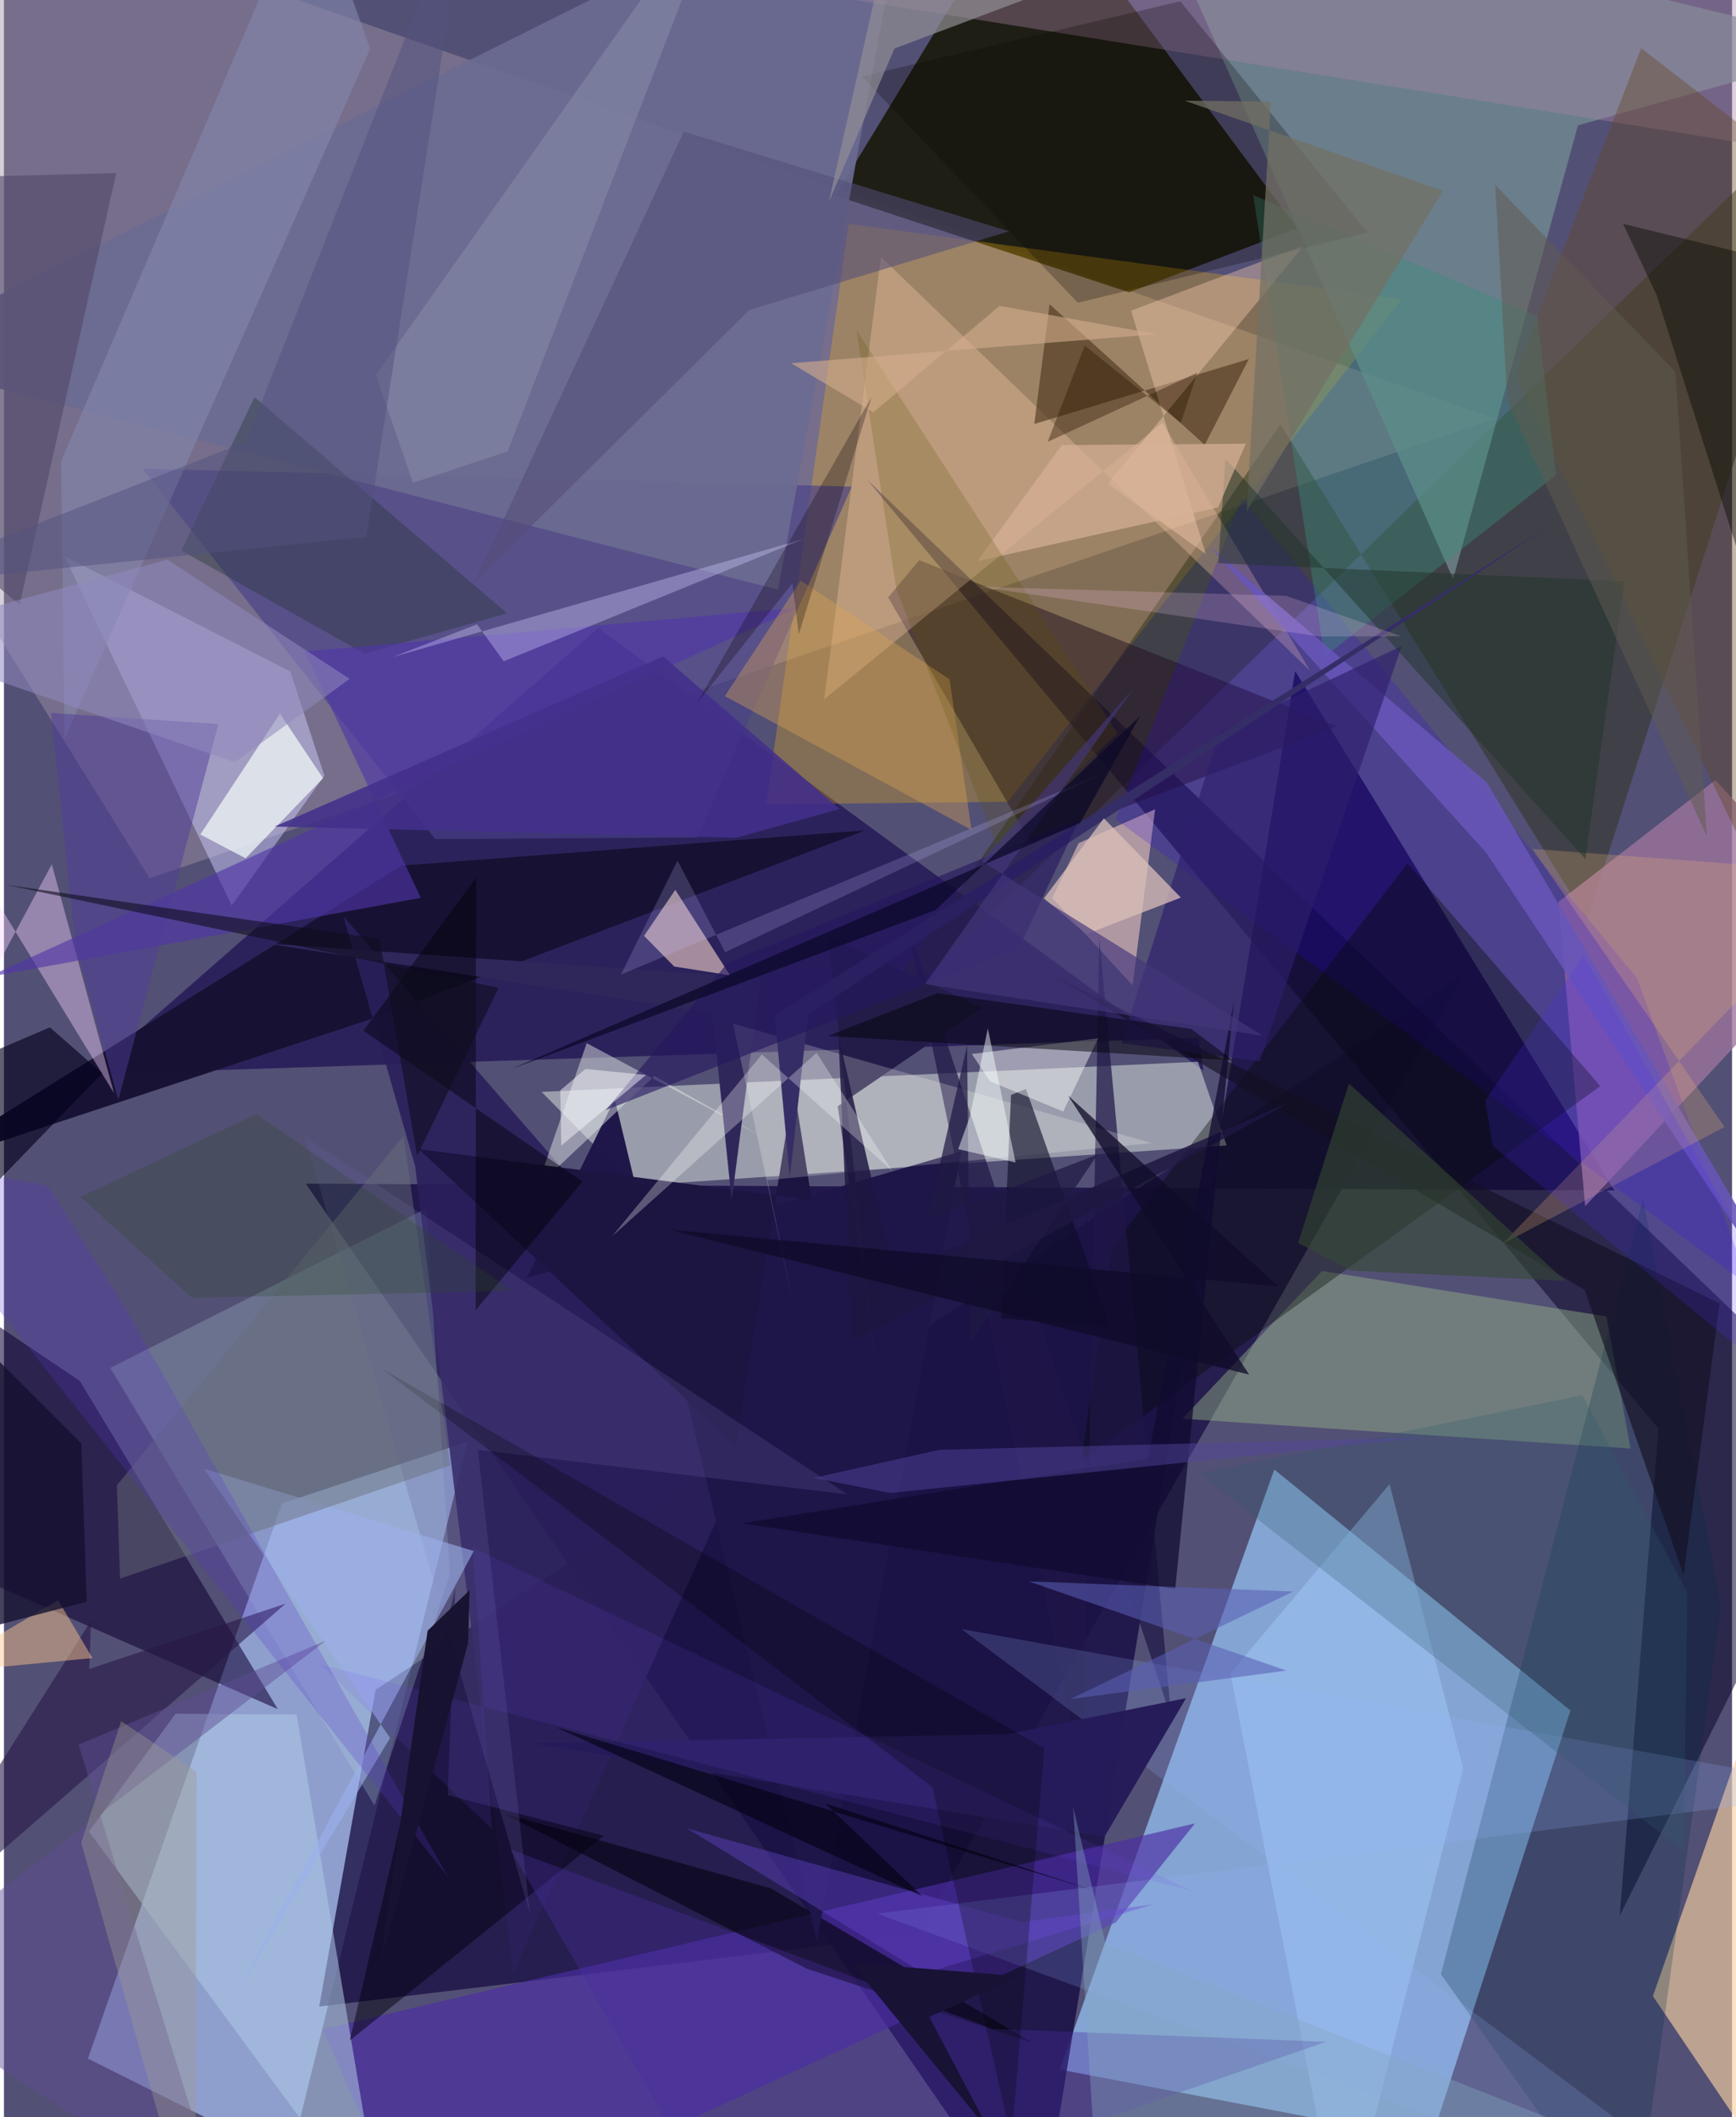 <svg xmlns="http://www.w3.org/2000/svg" width="228" height="278" viewBox="0 0 836 1024"><path fill="#535075" d="M0 0h836v1024H0z"/><path fill="#93bff0" fill-opacity=".761" d="M510.72 1000.952l103.844-290.203 143.28 116.588-67.47 207.836z"/><path fill="#a8c2f5" fill-opacity=".69" d="M138.351 1044.597L224.2 697.358l-89.698 29.82-93.869 268.49z"/><path fill="#150b43" fill-opacity=".8" d="M779.101 575.8L624.656 324.62 500.33 1086 145.974 572.48z"/><path fill="#a195a6" fill-opacity=".447" d="M70.484 424.792l650.868-222.386L-35.307-62l-12.89 296.254z"/><path fill="#161604" fill-opacity=".847" d="M544.37 141.41l81.306-30.986L497.52-62 402.265 94.61z"/><path fill="#100047" fill-opacity=".576" d="M577.902 502l2.392 15.872-292.809-214.059L41.06 519.618z"/><path fill="#1a1144" fill-opacity=".784" d="M179.783 817.25l526.07-345.562-263.369 463.84-289.98 34.977z"/><path fill="#f2fbf0" fill-opacity=".443" d="M591.515 554.023l-286.64 19.473-44.797-45.403 317.497-14.56z"/><path fill="#ffba06" fill-opacity=".275" d="M485.665 387.8L676.44 144.63l-267.763-36.37-39.947 280.785z"/><path fill="#293115" fill-opacity=".463" d="M407.07 510.39L898 33.46 765.85 444.81 617.588 205.23z"/><path fill="#0c082b" fill-opacity=".545" d="M417.67 232.11L898 693.5 781.655 926.572l18.77-235.549z"/><path fill="#759195" fill-opacity=".702" d="M701.074 280.07L549.466-62 898 22.627 761.467 60.614z"/><path fill="#f9d19f" fill-opacity=".635" d="M797.709 965.447L898 678.86l-31.135 262.49L879.148 1086z"/><path fill="#cdcbfc" fill-opacity=".494" d="M29.229 269.003l80.962 168.991 44.837-62.841-16.516-50.398z"/><path fill="#494187" fill-opacity=".651" d="M67.105 226.685l343.057 8.671-74.817 169.688-126.71.775z"/><path fill="#9c749b" fill-opacity=".788" d="M892.169 447.344l-64.25-70.07-75.93 58.958 12.945 147.18z"/><path fill="#4c2da6" fill-opacity=".647" d="M576.171 881.915l-422.058 99.602L200.617 1086l337.248-156.2z"/><path fill="#100132" fill-opacity=".561" d="M36.679 667.857L-62 601.567v139.77l194.477 85.327z"/><path fill="#e7c3bc" fill-opacity=".627" d="M507.13 434.33l38.859 42.26 10.907-85.169-37 16.387z"/><path fill="#161132" fill-opacity=".961" d="M175.742 493.464l-218.96 72.303 235.573-147.091 224.276-17.061z"/><path fill="#afc8e6" fill-opacity=".549" d="M41.122 885.868l142.368 193.385-41.905-249.987-58.545-.385z"/><path fill="#b2d3e0" fill-opacity=".255" d="M51.413 661.63L179.26 873.245l36.485-111.799-11.376-177.002z"/><path fill="#95b387" fill-opacity=".451" d="M775.217 636.699l11.677 63.92-216.787-14.44 67.57-71.47z"/><path fill="#21101d" fill-opacity=".49" d="M442.802 270.942l-15.073 18.044 69.02 118.621 148.198-56.258z"/><path fill="#2a1f5b" fill-opacity=".906" d="M369.628 679.82L246.351 954.322l-47.41-390.185-34.73-120.948z"/><path fill="#fecdae" fill-opacity=".329" d="M631.943 324.52L560.47 204.382 396.835 338.217l27.408-213.981z"/><path fill="#2b02ec" fill-opacity=".192" d="M537.725 396.184l306.723 225.86-54.365-148.82L598.98 241.03z"/><path fill="#6c6b92" fill-opacity=".922" d="M-62 172.497l436.48 112.736 55.526-304.416-86.56-10.745z"/><path fill="#040a02" fill-opacity=".361" d="M679.02 417.562l93.246 107.761-251.152 181.312 15.349-103.98z"/><path fill="#f0d0c6" fill-opacity=".612" d="M351.22 471.705l-26.45-41.314-15.105 22.26 14.583 14.817z"/><path fill="#f8d4fd" fill-opacity=".408" d="M53.227 528.695L23.155 418.034l-67.831 125.974L-62 339.854z"/><path fill="#090717" fill-opacity=".698" d="M370.929 913.303l126.836 74.804-109.16-35.826-147.275-75.287z"/><path fill="#002f46" fill-opacity=".247" d="M792.895 579.818l37.953 197.013L788.073 1086l-92.914-131.164z"/><path fill="#a5ceff" fill-opacity=".439" d="M670.314 717.826l35.654 137.593L647.448 1086 593.28 809.33z"/><path fill="#1f164a" fill-opacity=".996" d="M463.186 556.842l-69.858 382.132-97.845-407.364-42.566 86.54z"/><path fill="#47321a" fill-opacity=".604" d="M580.898 215.164l-75.048-68.008-7.414 57.913 103.8-31.419z"/><path fill="#dee5e4" fill-opacity=".486" d="M281.916 504.55l-23.965 69.442 56.725-53.56 52.047 29.337z"/><path fill="#a785a2" fill-opacity=".388" d="M846.065-62l-.875 344.078L860.865 72.3 319.219-14.94z"/><path fill="#f3fcf7" fill-opacity=".718" d="M133.544 345.162l20.824 31.236-37.467 38.734L95 403.613z"/><path fill="#644721" fill-opacity=".388" d="M731.003 180.975L898 526.598v-421.33L792.034 23.337z"/><path fill="#283736" fill-opacity=".396" d="M174.446 316.12l-88.61-49.82 35.392-74.214 122.145 104.56z"/><path fill="#1d1542" fill-opacity=".996" d="M382.077 525.48l8.71 54.902-190.09-24.604 153.187 143.38z"/><path fill="#3a8d79" fill-opacity=".416" d="M604.337 94.333l34.488 223.409 112.056-88.04-9.156-76.978z"/><path fill="#5036a7" fill-opacity=".627" d="M-8.067 472.634l209.76-38.38-56.26-119.133 238.684-21.194z"/><path fill="#261745" fill-opacity=".584" d="M41.255 807.234l94.998-31.598L-62 948.254l104.138-164.41z"/><path fill="#1f1747" fill-opacity=".718" d="M529.913 454.113l-7.962 406.78-85.246-415.063 128.036 385.203z"/><path fill="#d9a353" fill-opacity=".388" d="M348.736 336.696l119.335 64.729-10.605-72.844-72.053-47.736z"/><path fill="#94b2fc" fill-opacity=".192" d="M861.714 1086L422.41 925.562 898 866.092l-434.847-78.194z"/><path fill="#2f275a" d="M342.693 490.038l9.352 90.61 13.967-107.525-239.106-16.818z"/><path fill="#231c48" d="M421.903 660.056l-18.56-125.008 69.774-47.665-74.57-34.558z"/><path fill="#121021" fill-opacity=".62" d="M830.002 630.455l-324.237-159.42 258.94 152.829 47.849 137.97z"/><path fill="#6856b8" fill-opacity=".89" d="M717.116 412.513L897.909 684.41 717.41 378.507 583.435 264.44z"/><path fill="#040010" fill-opacity=".506" d="M290.163 887.914L214.69 868.26l3.657-100.297-51.039 218.972z"/><path fill="#482d9e" fill-opacity=".361" d="M478.216 981.267l161.432 6.274L355.08 1086 245.013 894.474z"/><path fill="#655c9d" fill-opacity=".251" d="M229.238 701.24l25.245 224.414-108.845-375.712 262.53 172.887z"/><path fill="#fffff9" fill-opacity=".212" d="M352.641 495.044l202.651 57.83L369.308 570.8l12.646 60.438z"/><path fill="#8386ab" fill-opacity=".627" d="M147.938-57.418L27.634 223.153l1.628 134.244 147.93-333.848z"/><path fill="#0d0a26" fill-opacity=".604" d="M482.344 637.707l52.854 4.092-40.81-115.134-7.181 2.95z"/><path fill="#fdfffe" fill-opacity=".439" d="M529.39 502.163l-61.163 7.618 8.78 13.177 35.433 14.652z"/><path fill="#c9c6f8" fill-opacity=".392" d="M386.76 260.718l-198.87 57.128 40.956-15.897 12.92 17.914z"/><path fill="#000007" fill-opacity=".455" d="M228.162 633.762l.222-209.197-54.493 73.986 105.95 72.935z"/><path fill="#271c5a" fill-opacity=".992" d="M485.314 838.766l86.545-17.4-39.41 66.95-277.598-45.19z"/><path fill="#9db0ed" fill-opacity=".596" d="M96.737 710.343l90.068 130.224-76.784 127.812 117.264-218.188z"/><path fill="#ffd4b7" fill-opacity=".373" d="M628.934 118.664l-94.908 115.243 47.428 34.12-36.205-117.743z"/><path fill="#2e1f6c" fill-opacity=".659" d="M540.588 504.548l66.909 8.77 68.678-200.879-88.03 41.481z"/><path fill="#060300" fill-opacity=".247" d="M519.504 146.424l140.128-33.935L569.07.63 415 36.997z"/><path fill="#524868" fill-opacity=".604" d="M7.603 292.507L-62 234.892l24.426-148.79 91.894-2.391z"/><path fill="#534d77" fill-opacity=".561" d="M227.513 281.78l133.12-131.92 125.56-37.977-157.283-48.22z"/><path fill="#5f4b95" fill-opacity=".467" d="M36.084 843.825l119.678-50.298L-62 960.465l167.985 110.617z"/><path fill="#ffc88f" fill-opacity=".459" d="M-12.444 807.245L-62 825.888l88.19-51.942 16.61 28.002z"/><path fill="#040500" fill-opacity=".408" d="M783.278 108.258l16.222 34.425 92.4 291.794-16.852-303.807z"/><path fill="#2d5a6b" fill-opacity=".259" d="M812.612 895.356l1.72-125.085-50.722-95.485-185.542 37.895z"/><path fill="#02001a" fill-opacity=".624" d="M-32.128 520.141L-62 632.406 47.526 519.104l-25.312-22.2z"/><path fill="#eeb675" fill-opacity=".243" d="M724.927 601.602L898 422.447 739.471 410.58l92.894 134.505z"/><path fill="#949cb5" fill-opacity=".373" d="M351.895-62L243.693 218.314l-45.799 15.213-17.958-52.111z"/><path fill="#737063" fill-opacity=".725" d="M696.186 92.313L571.136 48.68l41.776.472-11.752 198.182z"/><path fill="#1e1742" fill-opacity=".843" d="M410.301 649.178l-6.625-148.25 26.659 114.86 192.477-83.055z"/><path fill="#43308b" fill-opacity=".871" d="M318.874 317.439l85.348 73.86-50.041 13.905-223.226-5.431z"/><path fill="#110b30" fill-opacity=".753" d="M356.93 736.789l209.693 31.7 28.392-284.08-41.434 221.005z"/><path fill="#6d4ceb" fill-opacity=".129" d="M152.849 804.907l83.258 79.826-9.345-136.166 347.87 165.993z"/><path fill="#000107" fill-opacity=".475" d="M451.519 480.37l122.83 17.293 20.258 15.22-196.078-11.809z"/><path fill="#1f342a" fill-opacity=".49" d="M590.91 221.795l174.127 193.73 18.93-134.386-196.48-8.712z"/><path fill="#352d66" d="M388.986 490.775l-8.809 78.564-7.286-78.12 376.884-238.285z"/><path fill="#d7b198" fill-opacity=".694" d="M587.358 245.432l-116.428 25.97 40.83-56.125 89.026-.683z"/><path fill="#6648d5" fill-opacity=".392" d="M555.87 921.083l-110.898 33.382-114.47-70.1 161.824 45.29z"/><path fill="#503b9a" fill-opacity=".49" d="M34.487 456.466L22.741 344.831l81.021 5.349-48.444 181.853z"/><path fill="#dac0b9" fill-opacity=".745" d="M523.616 451.829l-20.483-17.324 28.971-38.715 37.244 38.345z"/><path fill-opacity=".255" d="M182.731 661.952l266.435 202.43 38.264 170.957 15.878-189.685z"/><path fill="#696e7a" fill-opacity=".463" d="M215.823 708.751l-22.478-159.4L54.63 718.39l1.533 45.145z"/><path fill="#52469d" fill-opacity=".478" d="M452.387 701.232l-60.523 13.563 36.951 7.311 258.953-26.83z"/><path fill="#4c2efc" fill-opacity=".184" d="M898 700L764.306 462.225l-47.698 70.146 3.7 21.97z"/><path fill="#5e4f00" fill-opacity=".216" d="M431.673 284.722L412.36 159.514l126.328 195.168-58.213 55.19z"/><path fill="#595eb4" fill-opacity=".569" d="M623.634 769.776l-107.71 52 104.499-13.76-124.752-43.173z"/><path fill="#354933" fill-opacity=".592" d="M650.673 524.078l-24.59 77.082 25.38 13.38 103.869 4.959z"/><path fill="#13112f" fill-opacity=".788" d="M-62 801.395l35.37-167.32 64.071 64.118 2.577 76.499z"/><path fill="#928f94" fill-opacity=".694" d="M428.032-31.264L657.934-62 430.792 23.48l-31.687 74.006z"/><path fill="#85aac3" fill-opacity=".384" d="M532.871 939.922l-15.647-65.97 9.58 153.056 273.741 18.368z"/><path fill="#25175e" fill-opacity=".616" d="M350.18 465.58l-58.983 71.324 199.872-78.545 29.397-62.37z"/><path fill="#fcd1f9" fill-opacity=".2" d="M472.021 283.813l148.303 4.387 55.664 19.508-39.385.153z"/><path fill="#9089bd" fill-opacity=".549" d="M167.242 328.348L79.05 270.67-62 308.953l173.669 59.703z"/><path fill="#181235" d="M490.818 955.828l-43.162 19.693 29.553 55.993-67.343-82.172z"/><path fill="#d3ab8c" fill-opacity=".6" d="M420.621 199.412l-39.81-23.734 176.86-14.031-76.02-13.715z"/><path fill="#294726" fill-opacity=".255" d="M245.969 624.325L122.137 538.85 36.95 578.9l54.018 48.852z"/><path fill="#010010" fill-opacity=".596" d="M528.624 914.78l-261.516-79.406 177.233 81.805-47.037-44.903z"/><path fill="#5836cc" fill-opacity=".247" d="M-62 558.457l276.862 349.394-157.891-278.23L21.079 573.3z"/><path fill="#1f1944" fill-opacity=".725" d="M467.37 649.924l61.705-91.542-82.477 31.649 19.349-84.37z"/><path fill="#0f0b28" fill-opacity=".753" d="M514.782 529.872l87.592 134.966-280.453-70.054 294.58 27.389z"/><path fill="#9f9b91" fill-opacity=".388" d="M56.686 832.446L37.344 891.25 92.589 1086l.588-229.014z"/><path fill="#0b0008" fill-opacity=".275" d="M419.686 192.059l-35.167 114.76-3.083-24.743-46.152 58.019z"/><path fill="#605b51" fill-opacity=".514" d="M808.607 179.822L823.832 404.5l-96.558-210.85-5.86-104.246z"/><path fill="#fff" fill-opacity=".29" d="M393.11 509.21l-98.906 88.745 72.437-87.957 63.086 56.276z"/><path fill="#44367b" fill-opacity=".667" d="M609.083 500.996L473.032 416.56l73.37-83.558-100.748 142.952z"/><path fill="#c4c2ff" fill-opacity=".2" d="M348.884 460.546l182.658-86.435-233.058 97.226 27.362-55.13z"/><path fill="#0f0c1d" fill-opacity=".584" d="M181.702 454.083l18.174 105.022 39.477-81.312L1.156 427.976z"/><path fill="#54517f" fill-opacity=".498" d="M-62 284.027l179.031-70.309L225.858-62l-50.523 321.719z"/><path fill="#f8faff" fill-opacity=".478" d="M281.32 517.004l29.307 2.928-41.002 34.12-.504-26.685z"/><path fill="#181331" fill-opacity=".988" d="M204.952 788.734l20.349-19.639-.771 25.698-42.454 154.712z"/><path fill="#f6ffff" fill-opacity=".475" d="M475.956 497.37l-8.66 42.653-5.662 15.778 27.765 6.458z"/><path fill="#0b0728" fill-opacity=".718" d="M520.622 397.994l28.98-51.634-98.858 93.777-205.117 76.846z"/><path fill="#2c1801" fill-opacity=".4" d="M577.341 180.262l-8.035 24.273-46.457-37.414-17.95 46.588z"/></svg>